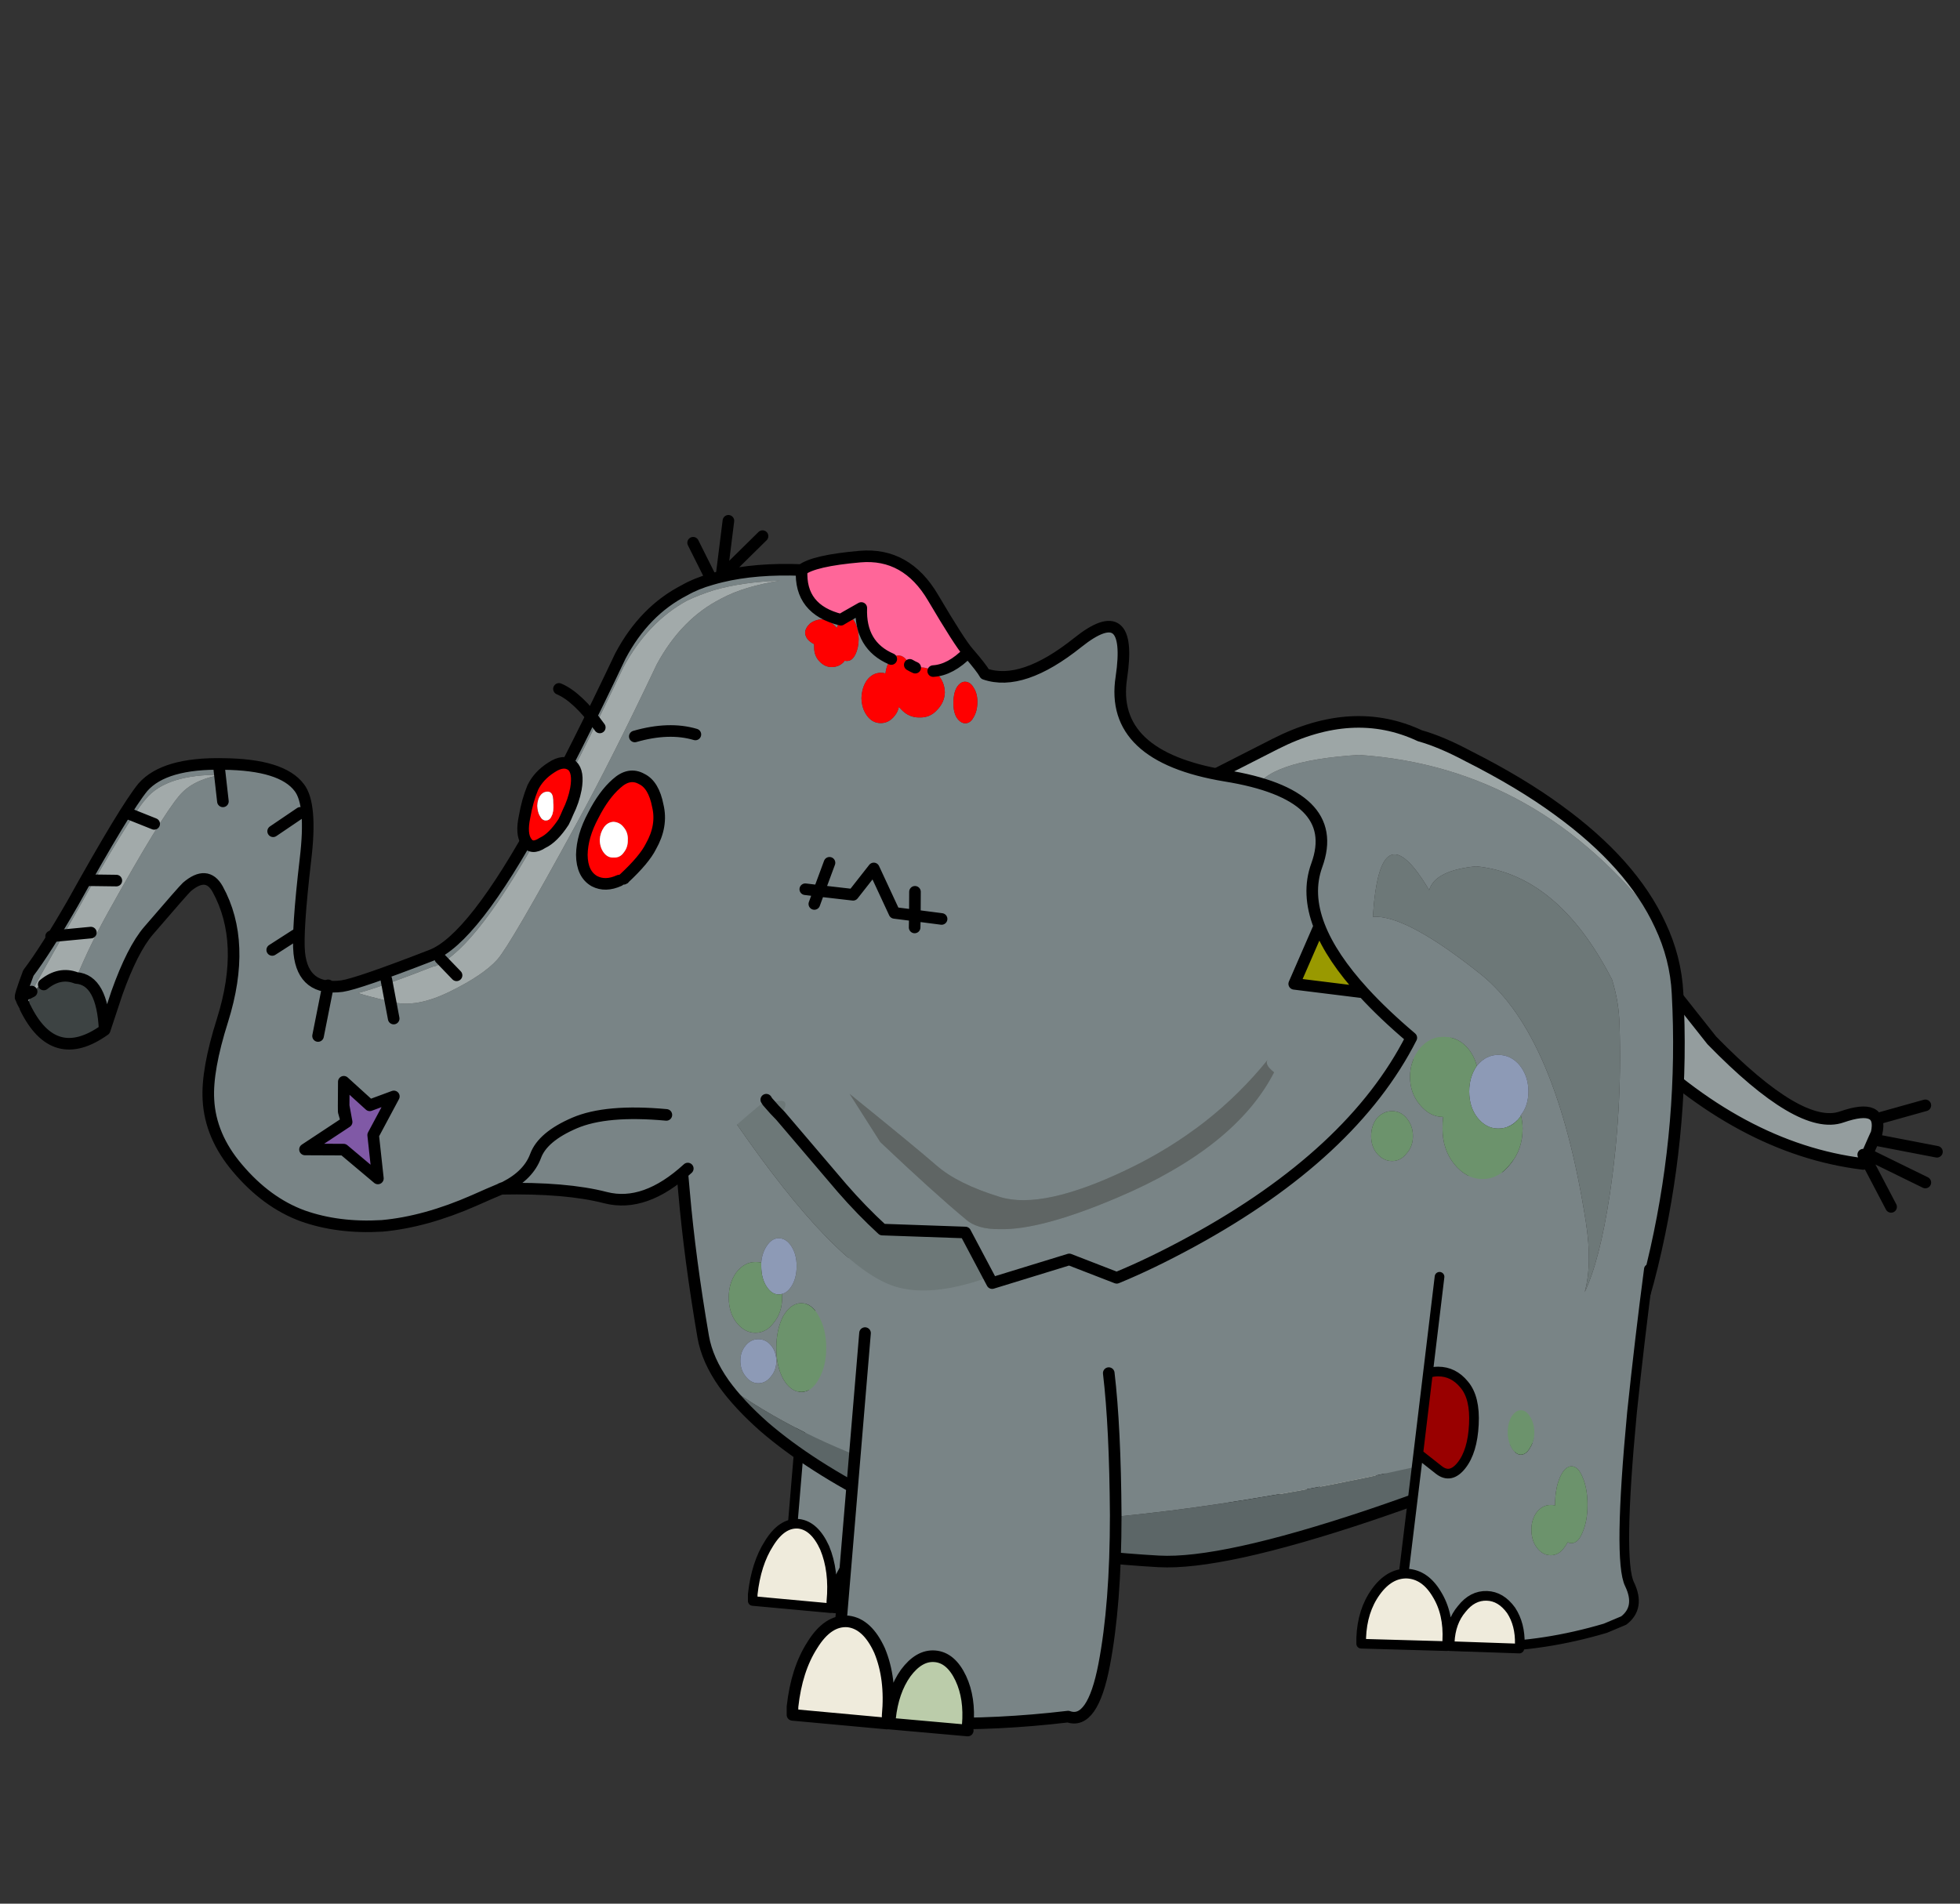 
<svg xmlns="http://www.w3.org/2000/svg" version="1.1" xmlns:xlink="http://www.w3.org/1999/xlink" preserveAspectRatio="none" x="0px" y="0px" width="560px" height="544px" viewBox="0 0 560 544">
<rect x="0" y="0" width="560" height="544" fill="#333333" stroke="none"/>
<defs>
<g id="leg_0_Layer1_0_FILL">
<path fill="#798486" stroke="none" d="
M -25.05 -22.25
L -25.15 -21.2 -27.5 6.9
Q -30.4 7.25 -30.15 11.25 -19.9 13.3 -7.65 11.85 -5.55 12.6 -4.55 7.4 -3.55 2.2 -3.55 -5.5 -3.6 -13.1 -4.15 -17.75 -4.75 -22.4 -12.75 -24.05 -20.75 -25.7 -25.05 -22.25 Z"/>
</g>

<g id="leg_0_Layer0_0_FILL">
<path fill="#EFEBDC" stroke="none" d="
M -26.6 3.65
Q -28.35 3.5 -29.7 5.7 -31.05 7.8 -31.4 11 -31.4 11.4 -31.4 11.7
L -23.25 12.45
Q -23.25 12.2 -23.2 12 -23.2 11.9 -23.2 11.75 -22.9 8.55 -23.9 6.15 -24.95 3.85 -26.6 3.65 Z"/>

<path fill="#BBCCAA" stroke="none" d="
M -16.3 12.6
Q -16.1 10.25 -16.9 8.55 -17.75 6.75 -19.15 6.65 -20.5 6.55 -21.65 8.1 -22.75 9.65 -23 12 -22.95 12.25 -23.05 12.45
L -16.3 13.05
Q -16.35 12.8 -16.3 12.6 Z"/>
</g>

<g id="back_leg_0_Layer1_0_FILL">
<path fill="#990000" stroke="none" d="
M -4.35 -17.3
L -5.35 -8.95
Q -4.454 -8.246 -3.25 -7.3 -2.008 -6.314 -0.9 -7.75 0.26 -9.187 0.4 -12 0.547 -14.755 -0.6 -16.1 -1.7 -17.45 -3.3 -17.45 -3.857 -17.45 -4.35 -17.3 Z"/>

<path fill="#798486" stroke="none" d="
M 16.75 -13.2
Q 17.55 -20.85 18.5 -28.05 7.024 -11.1 -3.15 -27.25
L -4.35 -17.3
Q -3.857 -17.45 -3.3 -17.45 -1.7 -17.45 -0.6 -16.1 0.547 -14.755 0.4 -12 0.26 -9.187 -0.9 -7.75 -2.008 -6.314 -3.25 -7.3 -4.454 -8.246 -5.35 -8.95
L -7.1 5.45
Q -10.85 6.15 -10.4 9.25 1.35 12.85 14 9.1
L 15.9 8.3
Q 17.65 6.95 16.5 4.55 15.3 2.15 16.75 -13.2
M 4.3 -12.8
Q 4.75 -13.45 5.25 -13.45 5.8 -13.45 6.2 -12.8 6.65 -12.1 6.65 -11.15 6.65 -10.25 6.2 -9.55 5.8 -8.85 5.25 -8.85 4.75 -8.85 4.3 -9.55 3.9 -10.25 3.9 -11.2 3.9 -12.1 4.3 -12.8
M 8.8 -3.6
Q 8.8 -3.646 8.8 -3.7 8.8 -5.35 9.3 -6.5 9.8 -7.65 10.5 -7.65 11.2 -7.65 11.65 -6.5 12.15 -5.35 12.15 -3.65 12.15 -2 11.65 -0.85 11.2 0.3 10.5 0.3 10.288 0.3 10.1 0.2 9.958 0.49 9.75 0.75 9.2 1.55 8.35 1.55 7.5 1.55 6.9 0.75 6.35 0 6.35 -1.1 6.35 -2.15 6.9 -2.9 7.5 -3.65 8.35 -3.65 8.587 -3.65 8.8 -3.6 Z"/>

<path fill="#6C936C" stroke="none" d="
M 8.8 -3.7
Q 8.8 -3.646 8.8 -3.6 8.587 -3.65 8.35 -3.65 7.5 -3.65 6.9 -2.9 6.35 -2.15 6.35 -1.1 6.35 0 6.9 0.75 7.5 1.55 8.35 1.55 9.2 1.55 9.75 0.75 9.958 0.49 10.1 0.2 10.288 0.3 10.5 0.3 11.2 0.3 11.65 -0.85 12.15 -2 12.15 -3.65 12.15 -5.35 11.65 -6.5 11.2 -7.65 10.5 -7.65 9.8 -7.65 9.3 -6.5 8.8 -5.35 8.8 -3.7
M 5.25 -13.45
Q 4.75 -13.45 4.3 -12.8 3.9 -12.1 3.9 -11.2 3.9 -10.25 4.3 -9.55 4.75 -8.85 5.25 -8.85 5.8 -8.85 6.2 -9.55 6.65 -10.25 6.65 -11.15 6.65 -12.1 6.2 -12.8 5.8 -13.45 5.25 -13.45 Z"/>
</g>

<g id="back_leg_0_Layer0_0_FILL">
<path fill="#EFEBDC" stroke="none" d="
M -6.5 3.45
Q -8.35 3.4 -9.75 5.35 -11.15 7.3 -11.25 10.1 -11.25 10.4 -11.25 10.7
L -2.4 10.95
Q -2.35 10.75 -2.35 10.55 -2.35 10.5 -2.35 10.4 -2.2 7.55 -3.45 5.55 -4.65 3.55 -6.5 3.45
M 5.1 11.2
Q 5.15 11 5.15 10.75 5.2 8.7 4.25 7.25 3.2 5.8 1.75 5.75 0.25 5.7 -0.85 7.1 -2 8.45 -2.1 10.55 -2.1 10.75 -2.1 10.95
L 5.1 11.2 Z"/>
</g>

<g id="Duplicate_Items_Folder_stand_body_copy_2_0_Layer1_0_FILL">
<path fill="#6C936C" stroke="none" d="
M 18.55 -21.85
Q 18.55 -20.7 19.2 -19.9 19.85 -19.05 20.75 -19.05 21.65 -19.05 22.25 -19.9 22.9 -20.7 22.9 -21.85 22.9 -23 22.25 -23.85 21.65 -24.65 20.75 -24.65 19.85 -24.65 19.2 -23.85 18.55 -23 18.55 -21.85 Z"/>

<path fill="#949D9E" stroke="none" d="
M 39.45 -28.5
L 38.15 -21.3
Q 47.75 -11.7 58.4 -10.4
L 58.6 -10.9 58.4 -11.2 58.6 -10.9 58.75 -11.25 59.3 -12.5 59.55 -13.05
Q 60.15 -15.7 56.55 -14.45 53 -13.2 45.35 -21.05
L 39.45 -28.5 Z"/>
</g>

<g id="Duplicate_Items_Folder_stand_body_copy_2_0_Layer0_0_FILL">
<path fill="#798486" stroke="none" d="
M -38.85 -22.3
Q -38.941 -22.255 -39.05 -22.2
L -39.05 -22.15 -40.25 -20.65
Q -38.95 -22.05 -38.85 -22.3
M -41.6 -19.15
Q -41.705 -19.019 -41.8 -18.9 -41.7 -18.95 -41.6 -19.05 -41.15 -19.65 -40.75 -20.15 -40.65 -20.3 -40.55 -20.45 -40.75 -20.2 -40.95 -19.95 -41.35 -19.5 -41.6 -19.15
M 14.95 -45.65
Q 6.95 -45.15 5.9 -42.5 2.05 -35.75 -4.95 -38.45 -15.05 -44.1 -23.3 -38.5 -23.5 -38.15 -24.3 -37.55 -25.15 -36.65 -26 -35.8
L -1.8 -17.65
Q 6.3 -13.35 -9.65 -4.15 -19.75 1.7 -24.9 0.2 -30.05 -1.3 -38.85 -14.1
L -41.6 -19.05
Q -41.7 -18.95 -41.8 -18.9 -43.845 -16.308 -43.75 -15.45 -43.5 -11.1 -43.2 -7.95 -42.7 -2.2 -41.55 4.5 -41.2 6.5 -39.75 8.55 -27.05 17.75 -5.5 19.95 11.1 18.3 32.85 12.5 33 12.4 33.15 12.3 37.9 8.85 40.55 -3.05 43 -14 42.4 -25.1 42.25 -28.15 40.9 -31 30.6 -44.6 14.95 -45.65
M 21 -34
Q 21.5 -35.7 25.05 -36.05 32.1 -35.35 36.75 -26.3 37.35 -24.4 37.4 -22.4 37.65 -15 36.55 -7.7 35.699 -2.099 34.4 0.65 35.066 -1.76 34.5 -5.4 31.985 -21.456 25.5 -26.7 19.005 -31.898 16.15 -31.7 16.75 -41.15 21 -34
M 19.05 -14.35
Q 19.6 -13.7 19.6 -12.8 19.6 -11.9 19.05 -11.3 18.55 -10.65 17.8 -10.65 17.05 -10.65 16.5 -11.3 16 -11.9 16 -12.8 16 -13.7 16.5 -14.35 17.05 -14.95 17.8 -14.95 18.55 -14.95 19.05 -14.35
M 20.2 -15.5
Q 19.35 -16.5 19.35 -17.9 19.35 -19.3 20.2 -20.35 21.05 -21.35 22.25 -21.35 23.5 -21.35 24.35 -20.35 24.906 -19.663 25.1 -18.85 25.123 -18.864 25.15 -18.9 25.9 -19.8 26.95 -19.8 28.05 -19.8 28.8 -18.9 29.55 -17.95 29.55 -16.65 29.55 -15.429 28.9 -14.6 29.05 -14.04 29.05 -13.45 29.05 -11.65 28 -10.4 27 -9.1 25.6 -9.1 24.2 -9.1 23.15 -10.4 22.15 -11.65 22.15 -13.45 22.15 -13.971 22.2 -14.45 21.044 -14.457 20.2 -15.5
M 21.5 6.45
Q 22.533 5.578 24.2 5.7 22.823 6.129 21.5 6.45
M -37.05 -1.95
Q -36.784 -1.95 -36.55 -1.9 -36.486 -2.7 -36.1 -3.3 -35.65 -4 -35.05 -4 -34.4 -4 -33.95 -3.3 -33.5 -2.6 -33.5 -1.6 -33.5 -0.55 -33.95 0.15 -34.296 0.688 -34.75 0.8 -34.75 0.954 -34.75 1.1 -34.75 2.4 -35.45 3.25 -36.1 4.15 -37.05 4.15 -38 4.15 -38.7 3.25 -39.35 2.4 -39.35 1.1 -39.35 -0.15 -38.7 -1.05 -38 -1.95 -37.05 -1.95
M -34.65 2.7
Q -34 1.6 -33.1 1.6 -32.2 1.6 -31.6 2.7 -30.95 3.85 -30.95 5.45 -30.95 7.05 -31.6 8.15 -32.2 9.25 -33.1 9.25 -34 9.25 -34.65 8.15 -35.25 7.05 -35.25 5.45 -35.25 3.85 -34.65 2.7
M -37.9 5.25
Q -37.45 4.7 -36.8 4.7 -36.15 4.7 -35.7 5.25 -35.25 5.8 -35.25 6.6 -35.25 7.35 -35.7 7.9 -36.15 8.5 -36.8 8.5 -37.45 8.5 -37.9 7.9 -38.35 7.35 -38.35 6.55 -38.35 5.8 -37.9 5.25 Z"/>

<path fill="#6D7878" stroke="none" d="
M -38.5 -23
Q -38.77 -22.66 -39.1 -22.25 -38.8 -22.6 -38.85 -22.35
L -38.5 -23
M -34.3 -27.5
Q -35.7 -26.1 -36.95 -24.85 -37.35 -24.41 -38.5 -23
L -38.85 -22.35 -38.85 -22.3
Q -38.95 -22.05 -40.25 -20.65
L -41.6 -19.05 -38.85 -14.1
Q -30.05 -1.3 -24.9 0.2 -19.75 1.7 -9.65 -4.15 6.3 -13.35 -1.8 -17.65
L -26 -35.8
Q -28.95 -32.8 -31.75 -30 -33.05 -28.75 -34.3 -27.5
M -40.75 -20.15
Q -41.15 -19.65 -41.6 -19.05
L -40.25 -20.65
Q -40.5 -20.4 -40.75 -20.15
M -41.6 -19.15
Q -41.35 -19.5 -40.95 -19.95 -41.3 -19.6 -41.7 -19.2
L -41.6 -19.15
M 24.2 5.7
Q 22.533 5.578 21.5 6.45 22.823 6.129 24.2 5.7
M 25.05 -36.05
Q 21.5 -35.7 21 -34 16.75 -41.15 16.15 -31.7 19.005 -31.898 25.5 -26.7 31.985 -21.456 34.5 -5.4 35.066 -1.76 34.4 0.65 35.699 -2.099 36.55 -7.7 37.65 -15 37.4 -22.4 37.35 -24.4 36.75 -26.3 32.1 -35.35 25.05 -36.05 Z"/>

<path fill="#5C6667" stroke="none" d="
M 15.8 19.9
Q 28.1 15.75 32.85 12.5 11.1 18.3 -5.5 19.95 -27.05 17.75 -39.75 8.55 -38.45 10.35 -36.3 12.25 -32.3 15.7 -26 18.85 -20.5 21.6 -14.1 22.6 -7.7 23.55 -2.3 23.85 3.1 24.15 15.8 19.9 Z"/>

<path fill="#8D9AB6" stroke="none" d="
M -36.8 4.7
Q -37.45 4.7 -37.9 5.25 -38.35 5.8 -38.35 6.55 -38.35 7.35 -37.9 7.9 -37.45 8.5 -36.8 8.5 -36.15 8.5 -35.7 7.9 -35.25 7.35 -35.25 6.6 -35.25 5.8 -35.7 5.25 -36.15 4.7 -36.8 4.7
M -36.55 -1.9
Q -36.55 -1.743 -36.55 -1.6 -36.55 -0.55 -36.1 0.15 -35.65 0.85 -35.05 0.85 -34.899 0.85 -34.75 0.8 -34.296 0.688 -33.95 0.15 -33.5 -0.55 -33.5 -1.6 -33.5 -2.6 -33.95 -3.3 -34.4 -4 -35.05 -4 -35.65 -4 -36.1 -3.3 -36.486 -2.7 -36.55 -1.9
M 28.8 -18.9
Q 28.05 -19.8 26.95 -19.8 25.9 -19.8 25.15 -18.9 25.123 -18.864 25.1 -18.85 24.45 -17.901 24.45 -16.65 24.45 -15.3 25.15 -14.4 25.9 -13.45 26.95 -13.45 28.05 -13.45 28.8 -14.4 28.872 -14.486 28.9 -14.6 29.55 -15.429 29.55 -16.65 29.55 -17.95 28.8 -18.9 Z"/>

<path fill="#6C936C" stroke="none" d="
M -33.1 1.6
Q -34 1.6 -34.65 2.7 -35.25 3.85 -35.25 5.45 -35.25 7.05 -34.65 8.15 -34 9.25 -33.1 9.25 -32.2 9.25 -31.6 8.15 -30.95 7.05 -30.95 5.45 -30.95 3.85 -31.6 2.7 -32.2 1.6 -33.1 1.6
M -36.55 -1.6
Q -36.55 -1.743 -36.55 -1.9 -36.784 -1.95 -37.05 -1.95 -38 -1.95 -38.7 -1.05 -39.35 -0.15 -39.35 1.1 -39.35 2.4 -38.7 3.25 -38 4.15 -37.05 4.15 -36.1 4.15 -35.45 3.25 -34.75 2.4 -34.75 1.1 -34.75 0.954 -34.75 0.8 -34.899 0.85 -35.05 0.85 -35.65 0.85 -36.1 0.15 -36.55 -0.55 -36.55 -1.6
M 19.35 -17.9
Q 19.35 -16.5 20.2 -15.5 21.044 -14.457 22.2 -14.45 22.15 -13.971 22.15 -13.45 22.15 -11.65 23.15 -10.4 24.2 -9.1 25.6 -9.1 27 -9.1 28 -10.4 29.05 -11.65 29.05 -13.45 29.05 -14.04 28.9 -14.6 28.872 -14.486 28.8 -14.4 28.05 -13.45 26.95 -13.45 25.9 -13.45 25.15 -14.4 24.45 -15.3 24.45 -16.65 24.45 -17.901 25.1 -18.85 24.906 -19.663 24.35 -20.35 23.5 -21.35 22.25 -21.35 21.05 -21.35 20.2 -20.35 19.35 -19.3 19.35 -17.9
M 19.6 -12.8
Q 19.6 -13.7 19.05 -14.35 18.55 -14.95 17.8 -14.95 17.05 -14.95 16.5 -14.35 16 -13.7 16 -12.8 16 -11.9 16.5 -11.3 17.05 -10.65 17.8 -10.65 18.55 -10.65 19.05 -11.3 19.6 -11.9 19.6 -12.8 Z"/>

<path fill="#9DA6A6" stroke="none" d="
M 32.1 -40.9
Q 28.9 -43.25 24.35 -45.55 22 -46.8 20.2 -47.3 14.45 -50 7.75 -46.6 1.1 -43.2 -0.45 -42.45 -1.95 -41.65 -7.05 -42.9 -12.15 -44.1 -16 -43.65 -19.85 -43.15 -21.5 -41.1 -23.15 -39.05 -23.2 -38.7 -23.25 -38.6 -23.3 -38.5 -15.05 -44.1 -4.95 -38.45 2.05 -35.75 5.9 -42.5 6.95 -45.15 14.95 -45.65 30.6 -44.6 40.9 -31 38.45 -36.3 32.1 -40.9 Z"/>
</g>

<g id="Duplicate_Items_Folder_head_copy_42_0_Layer4_0_FILL">
<path fill="#798486" stroke="none" d="
M -68.15 12.6
Q -68 12.9 -67.8 13.15 -67.55 12.55 -67.3 11.95 -67.75 12.25 -68.15 12.6
M -24.85 23.15
Q -24.75 23.102 -24.7 23.05
L -24.85 23.15 -24.85 23.15
M 4.25 -26.35
Q 4.025 -26.42 3.75 -26.55 3.87 -26.379 3.95 -26.25 4.099 -26.294 4.25 -26.35
M 1.4 -25.5
Q 1.622 -25.532 1.8 -25.5 1.784 -26.124 2 -26.6 2.058 -26.705 2.1 -26.8 -0.722 -27.58 -1.05 -30.8
L -2.25 -29.9
Q -2.196 -29.89 -2.15 -29.9 -1.7 -29.95 -1.35 -29.4 -1 -28.85 -0.9 -28.1 -0.8 -27.35 -1 -26.75 -1.2 -26.15 -1.65 -26.1 -1.738 -26.08 -1.85 -26.1
L -1.85 -26.05
Q -2.2 -25.5 -2.85 -25.4 -3.45 -25.3 -4 -25.75 -4.5 -26.15 -4.6 -26.85 -4.621 -26.994 -4.65 -27.15 -4.813 -27.188 -5 -27.3 -5.45 -27.55 -5.55 -28 -5.6 -28.4 -5.25 -28.85 -4.85 -29.25 -4.3 -29.35 -3.75 -29.4 -3.3 -29.1 -3.052 -28.951 -2.9 -28.8 -2.869 -28.992 -2.8 -29.2 -2.726 -29.421 -2.65 -29.6
L -2.65 -29.55
Q -6.315 -29.925 -6.6 -33.35 -10.521 -32.928 -13.4 -31.8 -13.798 -31.634 -14.2 -31.45 -15.45 -30.9 -16.35 -30.2 -19.55 -27.95 -21.05 -23.8 -23.75 -15.15 -26 -9.15 -30.25 2.2 -33.6 4.05 -39.5 7.35 -40.85 7.75 -44.1 8.65 -44.9 5.45 -45.35 3.65 -45.5 -2.65 -45.6 -7.45 -46.9 -8.7 -48.65 -10.45 -53.65 -9.8 -58.7 -9.2 -60.25 -6.85 -61.5 -4.8 -64.85 3.9 -66.6 8.25 -67.8 10.4 -68.3 12.65 -68.15 12.6 -67.75 12.25 -67.3 11.95 -65.9 8.3 -64.5 4.8 -61.15 -3.9 -59.85 -5.9 -58.4 -8.25 -53.7 -8.85 -56.1 -8.1 -57.05 -6.55 -58.35 -4.5 -61.7 4.2 -62.9 7.3 -63.65 10.25 -61.4 10.1 -60.6 14.35
L -60 11.05
Q -59.2 7.15 -58.05 5.35 -55.55 1.45 -55.3 1.15 -53.8 -0.55 -52.65 0.95 -49.5 5.15 -50.65 12.1 -51.4 16.55 -50.9 19.05 -50.3 22.15 -47.6 24.55 -44.7 27.15 -41.45 27.85 -38.25 28.5 -34.55 27.75 -30.9 26.9 -26.95 24.45 -25.8 23.726 -24.85 23.15
L -24.85 23.15 -24.7 23.05
Q -24.635 23.042 -24.6 23
L -24.6 23 -24.5 22.95
Q -22.65 21.65 -22.3 19.9 -21.9 18.2 -19.35 16.65 -16.8 15.1 -11.6 14.85 -16.8 15.1 -19.35 16.65 -21.9 18.2 -22.3 19.9 -22.65 21.65 -24.5 22.95
L -24.6 23 -24.6 23
Q -24.635 23.042 -24.7 23.05 -24.75 23.102 -24.85 23.15 -19.294 22.252 -15.8 22.65 -12.31 23.039 -9.15 19.15 -5.939 15.314 -3.25 12.35 -3.15 12.5 -2.95 12.65 -0.9 11.55 -1.85 13.55 -1 14.3 4.3 19 6.208 20.658 8.2 22.05
L 15.35 21.3 18.25 25.3 24.55 22.35 28.8 23.35
Q 31.602 21.726 34.8 19.35 47.45 9.95 51.1 -0.7 48.45 -2.371 46.45 -4
L 40.45 -3.9 41.9 -9.15
Q 40.414 -11.778 40.95 -14.3 42.3 -20.65 32.05 -20.85 21.9 -21.1 22 -28 22.05 -34.9 17.85 -30.45 13.65 -26 10.3 -26.65 9.962 -27.111 8.6 -28.3 7.336 -26.575 5.85 -26.3 6.054 -26.19 6.25 -26.05 6.95 -25.5 7.1 -24.6 7.2 -23.75 6.65 -23 6.15 -22.25 5.25 -22.15 4.35 -22 3.6 -22.6 3.479 -22.695 3.35 -22.8 3.323 -22.362 3.1 -22 2.7 -21.3 2 -21.2 1.3 -21.1 0.75 -21.65 0.2 -22.2 0.05 -23.1 -0.05 -24 0.3 -24.7 0.7 -25.4 1.4 -25.5
M 8.05 -25.15
Q 8.3 -25.7 8.7 -25.75 9.15 -25.8 9.5 -25.35 9.9 -24.9 10 -24.15 10.1 -23.35 9.85 -22.8 9.65 -22.25 9.2 -22.2 8.8 -22.15 8.4 -22.6 8.05 -23.05 7.95 -23.85 7.85 -24.6 8.05 -25.15
M 5.45 -5.15
L 7.2 -5.2 6.95 -7.2 7.2 -5.2 9.55 -5.2 7.2 -5.2 7.35 -4.15 7.2 -5.2 5.45 -5.15 3.15 -8.7 1.7 -6.2 -1.25 -6.15 -1.5 -4.95 -1.25 -6.15 -2.45 -6.1 -1.25 -6.15 -0.7 -8.65 -1.25 -6.15 1.7 -6.2 3.15 -8.7 5.45 -5.15
M 39.1 2.9
Q 38.85 3.35 39.8 3.9 37.4 10.8 27.9 16.5 21.75 20.2 18.25 20.6 16.3 20.9 15.2 20.15 12.2 18.3 7 14.6
L 3.8 10.85
Q 10.05 14.6 12.05 15.9 14.1 17.25 17.9 17.85 21.7 18.45 28.45 13.95 35.15 9.5 39.1 2.9
M -11 -31.15
Q -12.2 -30.6 -13.15 -29.9 -16.3 -27.7 -17.85 -23.5 -20.55 -14.85 -22.8 -8.9 -26.95 2.15 -27.9 3.6 -28.9 5.1 -31.55 6.9 -34.25 8.75 -36.4 8.5 -38.6 8.3 -39.4 8.15 -37.5 7.35 -33.25 4.95 -33.15 4.95 -33 4.85 -29.75 2.75 -25.6 -8.25 -23.35 -14.25 -20.65 -22.9 -19.1 -27.05 -16 -29.35 -15 -30 -13.85 -30.55 -11.5 -31.6 -8.35 -32.15 -9.8 -31.7 -11 -31.15
M -39.3 17.95
L -39.55 15.9 -37.05 17.6 -35.1 16.55 -36.4 20.1 -35.5 23.75 -38.75 21.7 -42.05 22.15 -38.85 19.3 -39.2 18.45 -39.3 17.95 Z"/>

<path fill="#3D4343" stroke="none" d="
M -63.65 10.25
Q -65.15 9.9 -66.35 11.2 -66.9 11.1 -67.65 13.4 -64.5 18.05 -60.6 14.35 -61.4 10.1 -63.65 10.25 Z"/>

<path fill="#FF0000" stroke="none" d="
M -5.25 -28.85
Q -5.6 -28.4 -5.55 -28 -5.45 -27.55 -5 -27.3 -4.813 -27.188 -4.65 -27.15 -4.621 -26.994 -4.6 -26.85 -4.5 -26.15 -4 -25.75 -3.45 -25.3 -2.85 -25.4 -2.2 -25.5 -1.85 -26.05
L -1.85 -26.1
Q -1.738 -26.08 -1.65 -26.1 -1.2 -26.15 -1 -26.75 -0.8 -27.35 -0.9 -28.1 -1 -28.85 -1.35 -29.4 -1.7 -29.95 -2.15 -29.9 -2.196 -29.89 -2.25 -29.9
L -2.65 -29.6
Q -2.726 -29.421 -2.8 -29.2 -2.869 -28.992 -2.9 -28.8 -3.052 -28.951 -3.3 -29.1 -3.75 -29.4 -4.3 -29.35 -4.85 -29.25 -5.25 -28.85
M 1.8 -25.5
Q 1.622 -25.532 1.4 -25.5 0.7 -25.4 0.3 -24.7 -0.05 -24 0.05 -23.1 0.2 -22.2 0.75 -21.65 1.3 -21.1 2 -21.2 2.7 -21.3 3.1 -22 3.323 -22.362 3.35 -22.8 3.479 -22.695 3.6 -22.6 4.35 -22 5.25 -22.15 6.15 -22.25 6.65 -23 7.2 -23.75 7.1 -24.6 6.95 -25.5 6.25 -26.05 6.054 -26.19 5.85 -26.3 5.299 -26.522 4.65 -26.45 4.449 -26.416 4.25 -26.35 4.099 -26.294 3.95 -26.25 3.87 -26.379 3.75 -26.55 3.679 -26.671 3.55 -26.8 3.15 -27.25 2.7 -27.2 2.377 -27.16 2.1 -26.8 2.058 -26.705 2 -26.6 1.784 -26.124 1.8 -25.5
M 8.7 -25.75
Q 8.3 -25.7 8.05 -25.15 7.85 -24.6 7.95 -23.85 8.05 -23.05 8.4 -22.6 8.8 -22.15 9.2 -22.2 9.65 -22.25 9.85 -22.8 10.1 -23.35 10 -24.15 9.9 -24.9 9.5 -25.35 9.15 -25.8 8.7 -25.75 Z"/>

<path fill="#A2AAAA" stroke="none" d="
M -57.05 -6.55
Q -56.1 -8.1 -53.7 -8.85 -58.4 -8.25 -59.85 -5.9 -61.15 -3.9 -64.5 4.8 -65.9 8.3 -67.3 11.95 -67.55 12.55 -67.8 13.15 -67.95 13.4 -68.05 13.7 -67.9 13.55 -67.75 13.5 -67.65 13.45 -67.65 13.4 -66.9 11.1 -66.35 11.2 -65.15 9.9 -63.65 10.25 -62.9 7.3 -61.7 4.2 -58.35 -4.5 -57.05 -6.55
M -13.15 -29.9
Q -12.2 -30.6 -11 -31.15 -9.8 -31.7 -8.35 -32.15 -11.5 -31.6 -13.85 -30.55 -15 -30 -16 -29.35 -19.1 -27.05 -20.65 -22.9 -23.35 -14.25 -25.6 -8.25 -29.75 2.75 -33 4.85 -33.15 4.95 -33.25 4.95 -37.5 7.35 -39.4 8.15 -38.6 8.3 -36.4 8.5 -34.25 8.75 -31.55 6.9 -28.9 5.1 -27.9 3.6 -26.95 2.15 -22.8 -8.9 -20.55 -14.85 -17.85 -23.5 -16.3 -27.7 -13.15 -29.9 Z"/>

<path fill="#999900" stroke="none" d="
M 46.45 -4
Q 43.301 -6.62 41.9 -9.15
L 40.45 -3.9 46.45 -4 Z"/>

<path fill="#FF6699" stroke="none" d="
M 3.75 -26.55
Q 4.025 -26.42 4.25 -26.35 4.449 -26.416 4.65 -26.45 5.299 -26.522 5.85 -26.3 7.336 -26.575 8.6 -28.3 7.756 -29.027 4.95 -32.55 2.141 -36.078 -1.8 -35.2 -5.697 -34.27 -6.6 -33.35 -6.315 -29.925 -2.65 -29.55
L -2.65 -29.6 -2.25 -29.9 -1.05 -30.8
Q -0.722 -27.58 2.1 -26.8 2.377 -27.16 2.7 -27.2 3.15 -27.25 3.55 -26.8 3.679 -26.671 3.75 -26.55 Z"/>

<path fill="#8059A6" stroke="none" d="
M -39.3 17.95
L -39.2 18.45 -38.85 19.3 -39.3 17.95
M -39.55 15.9
L -39.3 17.95 -38.85 19.3 -42.05 22.15 -38.75 21.7 -35.5 23.75 -36.4 20.1 -35.1 16.55 -37.05 17.6 -39.55 15.9 Z"/>

<path fill="#5F6564" stroke="none" d="
M 39.8 3.9
Q 38.85 3.35 39.1 2.9 35.15 9.5 28.45 13.95 21.7 18.45 17.9 17.85 14.1 17.25 12.05 15.9 10.05 14.6 3.8 10.85
L 7 14.6
Q 12.2 18.3 15.2 20.15 16.3 20.9 18.25 20.6 21.75 20.2 27.9 16.5 37.4 10.8 39.8 3.9 Z"/>
</g>

<g id="Duplicate_Items_Folder_head_copy_42_0_Layer2_0_FILL">
<path fill="#FF0000" stroke="none" d="
M -21.45 -9.85
Q -22.15 -7.95 -21.95 -6.35 -21.7 -4.7 -20.55 -4.25 -19.55 -3.9 -18.45 -4.6 -18.3 -4.7 -18.1 -4.8 -18.05 -4.8 -18.05 -4.85 -16.55 -6.7 -16.15 -7.9 -15.4 -9.8 -16.05 -11.45 -16.65 -13.2 -17.75 -13.55 -18.9 -14 -19.85 -12.85 -20.8 -11.75 -21.45 -9.85
M -20.6 -7.85
Q -20.65 -8.45 -20.4 -8.95 -20.15 -9.45 -19.65 -9.55 -19.1 -9.6 -18.7 -9.2 -18.25 -8.8 -18.2 -8.15 -18.1 -7.55 -18.4 -7.05 -18.65 -6.55 -19.2 -6.5 -19.7 -6.4 -20.1 -6.8 -20.5 -7.2 -20.6 -7.85
M -23.85 -13.85
Q -24.65 -14.3 -25.6 -13.45 -26.6 -12.6 -26.95 -11.5 -27.25 -10.35 -27.3 -8.9 -27.4 -7.4 -26.85 -6.8 -26.3 -6.15 -25.45 -6.9 -24.6 -7.45 -23.9 -8.95 -23.75 -9.4 -23.65 -9.8 -23.3 -10.85 -23.25 -11.9 -23.2 -13.4 -23.85 -13.85
M -25 -10.4
Q -24.856 -9.656 -25 -9.3 -25.1 -8.9 -25.45 -8.85 -25.75 -8.8 -26 -9.15 -26.25 -9.45 -26.35 -10 -26.4 -10.5 -26.25 -10.85 -26.094 -11.194 -25.8 -11.3 -25.468 -11.417 -25.3 -11.25 -25.082 -11.083 -25 -10.4 Z"/>

<path fill="#FFFFFF" stroke="none" d="
M -20.4 -8.95
Q -20.65 -8.45 -20.6 -7.85 -20.5 -7.2 -20.1 -6.8 -19.7 -6.4 -19.2 -6.5 -18.65 -6.55 -18.4 -7.05 -18.1 -7.55 -18.2 -8.15 -18.25 -8.8 -18.7 -9.2 -19.1 -9.6 -19.65 -9.55 -20.15 -9.45 -20.4 -8.95
M -25 -9.3
Q -24.856 -9.656 -25 -10.4 -25.082 -11.083 -25.3 -11.25 -25.468 -11.417 -25.8 -11.3 -26.094 -11.194 -26.25 -10.85 -26.4 -10.5 -26.35 -10 -26.25 -9.45 -26 -9.15 -25.75 -8.8 -25.45 -8.85 -25.1 -8.9 -25 -9.3 Z"/>
</g>

<path id="leg_0_Layer1_0_1_STROKES" stroke="#000000" stroke-width="1" stroke-linejoin="round" stroke-linecap="round" fill="none" d="
M -25.15 -21.2
L -27.5 6.9
Q -30.4 7.25 -30.15 11.25 -19.9 13.3 -7.65 11.85 -5.55 12.6 -4.55 7.4 -3.55 2.2 -3.55 -5.5 -3.6 -13.1 -4.15 -17.75"/>

<path id="leg_0_Layer0_0_1_STROKES" stroke="#000000" stroke-width="1" stroke-linejoin="round" stroke-linecap="round" fill="none" d="
M -16.3 12.6
Q -16.1 10.25 -16.9 8.55 -17.75 6.75 -19.15 6.65 -20.5 6.55 -21.65 8.1 -22.75 9.65 -23 12 -22.95 12.25 -23.05 12.45
L -16.3 13.05
Q -16.35 12.8 -16.3 12.6 Z
M -26.6 3.65
Q -24.95 3.85 -23.9 6.15 -22.9 8.55 -23.2 11.75 -23.2 11.9 -23.2 12 -23.25 12.2 -23.25 12.45
L -31.4 11.7
Q -31.4 11.4 -31.4 11 -31.05 7.8 -29.7 5.7 -28.35 3.5 -26.6 3.65 Z"/>

<path id="back_leg_0_Layer1_0_1_STROKES" stroke="#000000" stroke-width="1" stroke-linejoin="round" stroke-linecap="round" fill="none" d="
M -5.35 -8.95
L -7.1 5.45
Q -10.85 6.15 -10.4 9.25 1.35 12.85 14 9.1
L 15.9 8.3
Q 17.65 6.95 16.5 4.55 15.3 2.15 16.75 -13.2 17.55 -20.85 18.5 -28.05
M -3.15 -27.25
L -4.35 -17.275
Q -3.857 -17.45 -3.3 -17.45 -1.7 -17.45 -0.6 -16.1 0.547 -14.755 0.4 -11.975 0.26 -9.187 -0.875 -7.75 -2.008 -6.314 -3.225 -7.275 -4.454 -8.246 -5.35 -8.95
L -4.35 -17.275"/>

<path id="back_leg_0_Layer0_0_1_STROKES" stroke="#000000" stroke-width="1" stroke-linejoin="round" stroke-linecap="round" fill="none" d="
M 5.15 10.75
Q 5.2 8.7 4.25 7.25 3.2 5.8 1.75 5.75 0.25 5.7 -0.85 7.1 -2 8.45 -2.1 10.55 -2.1 10.75 -2.1 10.95
L 5.1 11.2
Q 5.15 11 5.15 10.75 Z
M -6.5 3.45
Q -4.65 3.55 -3.45 5.55 -2.2 7.55 -2.35 10.4 -2.35 10.5 -2.35 10.55 -2.35 10.75 -2.4 10.95
L -11.25 10.7
Q -11.25 10.4 -11.25 10.1 -11.15 7.3 -9.75 5.35 -8.35 3.4 -6.5 3.45 Z"/>

<path id="Duplicate_Items_Folder_stand_body_copy_2_0_Layer1_0_1_STROKES" stroke="#000000" stroke-width="1" stroke-linejoin="round" stroke-linecap="round" fill="none" d="
M 39.45 -28.5
L 39.5 -28.8
M 58.6 -10.9
L 58.4 -10.4
Q 47.75 -11.7 38.15 -21.3
L 39.45 -28.5 45.35 -21.05
Q 53 -13.2 56.55 -14.45 60.15 -15.7 59.55 -13.05
L 59.3 -12.5 64.75 -11.45
M 58.4 -11.2
L 58.6 -10.9 58.75 -11.25 59.3 -12.5
M 58.75 -11.25
L 63.75 -8.8
M 58.6 -10.9
L 60.8 -6.7
M 60 -14.4
L 63.75 -15.45"/>

<path id="Duplicate_Items_Folder_stand_body_copy_2_0_Layer0_0_1_STROKES" stroke="#000000" stroke-width="1" stroke-linejoin="round" stroke-linecap="round" fill="none" d="
M -23.3 -38.5
Q -23.25 -38.6 -23.2 -38.7 -23.15 -39.05 -21.5 -41.1 -19.85 -43.15 -16 -43.65 -12.15 -44.1 -7.05 -42.9 -1.95 -41.65 -0.45 -42.45 1.1 -43.2 7.75 -46.6 14.45 -50 20.2 -47.3 22 -46.8 24.35 -45.55 28.9 -43.25 32.1 -40.9 38.45 -36.3 40.9 -31 42.25 -28.15 42.4 -25.1 43 -14 40.55 -3.05 37.9 8.85 33.15 12.3 33 12.4 32.85 12.5 28.1 15.75 15.8 19.9 3.1 24.15 -2.3 23.85 -7.7 23.55 -14.1 22.6 -20.5 21.6 -26 18.85 -32.3 15.7 -36.3 12.25 -38.45 10.35 -39.75 8.55 -41.2 6.5 -41.55 4.5 -42.7 -2.2 -43.2 -7.95 -43.5 -11.1 -43.75 -15.45 -43.845 -16.308 -41.8 -18.9 -41.705 -19.019 -41.6 -19.15
M -40.95 -19.95
Q -40.75 -20.2 -40.55 -20.45 -39.35 -21.95 -39.1 -22.25 -38.77 -22.66 -38.475 -23 -37.35 -24.41 -36.95 -24.85 -35.7 -26.1 -34.3 -27.5 -33.05 -28.75 -31.75 -30 -28.95 -32.8 -26 -35.8 -25.15 -36.65 -24.3 -37.55 -23.5 -38.15 -23.3 -38.5
M -41.6 -19.15
Q -41.35 -19.5 -40.95 -19.95
M -41.8 -18.9
Q -41.7 -18.95 -41.6 -19.05 -41.15 -19.65 -40.75 -20.15 -40.65 -20.3 -40.55 -20.45 -39.85 -21.25 -39.05 -22.15
L -39.025 -22.175 -38.85 -22.35
Q -38.8 -22.6 -39.1 -22.25
M -38.475 -23
L -38.85 -22.35 -38.85 -22.3
M -40.25 -20.65
L -41.6 -19.05
M -38.85 -22.3
Q -38.941 -22.255 -39.025 -22.175
M -39.05 -22.15
L -40.25 -20.65"/>

<path id="Duplicate_Items_Folder_head_copy_42_0_Layer4_0_1_STROKES" stroke="#000000" stroke-width="1" stroke-linejoin="round" stroke-linecap="round" fill="none" d="
M 2.125 -26.8
Q -0.722 -27.58 -1.05 -30.8
L -2.25 -29.875
M -2.625 -29.575
L -2.65 -29.55
Q -6.315 -29.925 -6.6 -33.325 -10.521 -32.928 -13.375 -31.8 -13.798 -31.634 -14.2 -31.45 -15.45 -30.9 -16.35 -30.2 -19.55 -27.95 -21.05 -23.8 -23.75 -15.15 -26 -9.15 -30.25 2.2 -33.6 4.05 -39.5 7.35 -40.85 7.75 -44.1 8.65 -44.9 5.45 -45.35 3.65 -45.5 -2.65 -45.6 -7.45 -46.9 -8.7 -48.65 -10.45 -53.65 -9.8 -58.7 -9.2 -60.25 -6.85 -61.5 -4.8 -64.85 3.9 -66.6 8.25 -67.8 10.4 -68.3 12.65 -68.15 12.6 -67.75 12.25 -67.3 11.95
M -63.65 10.25
Q -61.4 10.1 -60.6 14.35
L -60 11.05
Q -59.2 7.15 -58.05 5.35 -55.55 1.45 -55.3 1.15 -53.8 -0.55 -52.65 0.95 -49.5 5.15 -50.65 12.1 -51.4 16.55 -50.9 19.05 -50.3 22.15 -47.6 24.55 -44.7 27.15 -41.45 27.85 -38.25 28.5 -34.55 27.75 -30.9 26.9 -26.95 24.45 -25.8 23.726 -24.825 23.15
L -24.85 23.15 -24.675 23.05
Q -24.635 23.042 -24.6 23.025
L -24.575 23 -24.5 22.95
Q -22.65 21.65 -22.275 19.925 -21.9 18.2 -19.35 16.65 -16.8 15.1 -11.6 14.85
M 3.775 -26.525
Q 4.025 -26.42 4.275 -26.35
M 5.85 -26.275
Q 7.336 -26.575 8.6 -28.3 7.756 -29.027 4.95 -32.55 2.141 -36.078 -1.775 -35.175 -5.697 -34.27 -6.6 -33.325
M 8.6 -28.3
Q 9.962 -27.111 10.3 -26.65 13.65 -26 17.85 -30.45 22.05 -34.9 22 -28 21.9 -21.1 32.05 -20.85 42.3 -20.65 40.95 -14.3 40.414 -11.778 41.9 -9.125 43.301 -6.62 46.475 -4 48.45 -2.371 51.1 -0.7 47.45 9.95 34.8 19.35 31.602 21.726 28.825 23.35
L 24.55 22.35 18.25 25.3 15.35 21.3 8.225 22.05
Q 6.208 20.658 4.3 19 -1 14.3 -1.85 13.55 -2.45 13.1 -2.95 12.65 -3.15 12.5 -3.25 12.35
M -9.125 19.175
Q -12.31 23.039 -15.8 22.65 -19.294 22.252 -24.825 23.15 -24.75 23.102 -24.675 23.05
M -0.7 -8.65
L -1.25 -6.125 1.7 -6.2 3.15 -8.7 5.45 -5.15 7.225 -5.175 6.95 -7.2
M 9.55 -5.2
L 7.225 -5.175 7.35 -4.15
M 41.9 -9.125
L 40.45 -3.9 46.475 -4
M -13.375 -31.8
L -13.45 -36.65
M -12.95 -32.35
L -10.35 -35.75
M -14.2 -31.45
L -16.2 -34.35
M -2.25 -29.875
L -2.625 -29.575
M -2.45 -6.1
L -1.25 -6.125 -1.5 -4.95
M -39.275 17.95
L -39.55 15.9 -37.05 17.6 -35.1 16.55 -36.4 20.1 -35.475 23.75 -38.75 21.7 -42.05 22.15 -38.825 19.3 -39.2 18.45 -39.275 17.95 -38.825 19.3
M -66.35 11.2
Q -65.15 9.9 -63.65 10.25
M -67.8 13.15
Q -68 12.9 -68.15 12.6
M -67.65 13.4
Q -64.5 18.05 -60.6 14.35"/>

<path id="Duplicate_Items_Folder_head_copy_42_0_Layer3_0_1_STROKES" stroke="#000000" stroke-width="1" stroke-linejoin="round" stroke-linecap="round" fill="none" d="
M -46.5 -6.55
L -48.6 -4.65
M -54.05 -9.7
L -53.25 -6.6
M -61.1 -4.4
L -58.85 -3.85
M -32.8 4.2
L -31.2 5.45
M -37.15 6.65
L -36.05 9.9
M -45.45 3.95
L -47.25 5.5
M -42.05 7.85
L -42.3 12.3
M -66.3 7
L -62.95 6.2
M -63.75 1.75
L -61.4 1.45"/>

<path id="Duplicate_Items_Folder_head_copy_42_0_Layer2_0_1_STROKES" stroke="#000000" stroke-width="1" stroke-linejoin="round" stroke-linecap="round" fill="none" d="
M -21.95 -17.45
Q -24.2 -19.8 -25.9 -20.25
M -23.85 -13.85
Q -23.2 -13.4 -23.25 -11.9 -23.3 -10.85 -23.65 -9.8 -23.75 -9.4 -23.9 -8.95 -24.6 -7.45 -25.45 -6.9 -26.3 -6.15 -26.85 -6.8 -27.4 -7.4 -27.3 -8.9 -27.25 -10.35 -26.95 -11.5 -26.6 -12.6 -25.6 -13.45 -24.65 -14.3 -23.85 -13.85 Z
M -18.1 -4.8
Q -18.05 -4.8 -18.05 -4.85 -16.55 -6.7 -16.15 -7.9 -15.4 -9.8 -16.05 -11.45 -16.65 -13.2 -17.75 -13.55 -18.9 -14 -19.85 -12.85 -20.8 -11.75 -21.45 -9.85 -22.15 -7.95 -21.95 -6.35 -21.7 -4.7 -20.55 -4.25 -19.55 -3.9 -18.45 -4.6
M -18.85 -17.1
Q -16.05 -18.35 -13.7 -18"/>
</defs>

<g transform="matrix( 2.74, 0, 0, 2.74, 301.1,425.45) ">
<g transform="matrix( 1, 0, 0, 1, 0,0) ">
<use xlink:href="#leg_0_Layer1_0_FILL"/>

<use xlink:href="#leg_0_Layer1_0_1_STROKES"/>
</g>

<g transform="matrix( 1, 0, 0, 1, 0,0) ">
<use xlink:href="#leg_0_Layer0_0_FILL"/>

<use xlink:href="#leg_0_Layer0_0_1_STROKES"/>
</g>
</g>

<g transform="matrix( 2.763, 0, 0, 2.763, 381.2,398.35) ">
<g transform="matrix( 1, 0, 0, 1, 0,0) ">
<use xlink:href="#back_leg_0_Layer1_0_FILL"/>

<use xlink:href="#back_leg_0_Layer1_0_1_STROKES"/>
</g>

<g transform="matrix( 1, 0, 0, 1, 0,0) ">
<use xlink:href="#back_leg_0_Layer0_0_FILL"/>

<use xlink:href="#back_leg_0_Layer0_0_1_STROKES"/>
</g>
</g>

<g transform="matrix( 3.316, 0, 0, 3.316, 450.2,392.35) "/>

<g transform="matrix( 3.316, 0, 0, 3.316, 338.7,367.1) ">
<g transform="matrix( 1, 0, 0, 1, 0,0) ">
<use xlink:href="#Duplicate_Items_Folder_stand_body_copy_2_0_Layer1_0_FILL"/>

<use xlink:href="#Duplicate_Items_Folder_stand_body_copy_2_0_Layer1_0_1_STROKES"/>
</g>

<g transform="matrix( 1, 0, 0, 1, 0,0) ">
<use xlink:href="#Duplicate_Items_Folder_stand_body_copy_2_0_Layer0_0_FILL"/>

<use xlink:href="#Duplicate_Items_Folder_stand_body_copy_2_0_Layer0_0_1_STROKES"/>
</g>
</g>

<g transform="matrix( 3.316, 0, 0, 3.316, 330.55,451.25) ">
<g transform="matrix( 1, 0, 0, 1, 0,0) ">
<use xlink:href="#leg_0_Layer1_0_FILL"/>

<use xlink:href="#leg_0_Layer1_0_1_STROKES"/>
</g>

<g transform="matrix( 1, 0, 0, 1, 0,0) ">
<use xlink:href="#leg_0_Layer0_0_FILL"/>

<use xlink:href="#leg_0_Layer0_0_1_STROKES"/>
</g>
</g>

<g transform="matrix( 2.763, 0, 0, 2.763, 420,440.15) ">
<g transform="matrix( 1, 0, 0, 1, 0,0) ">
<use xlink:href="#back_leg_0_Layer1_0_FILL"/>

<use xlink:href="#back_leg_0_Layer1_0_1_STROKES"/>
</g>

<g transform="matrix( 1, 0, 0, 1, 0,0) ">
<use xlink:href="#back_leg_0_Layer0_0_FILL"/>

<use xlink:href="#back_leg_0_Layer0_0_1_STROKES"/>
</g>
</g>

<g transform="matrix( 3.28, 0.462, -0.462, 3.28, 235.3,275.25) ">
<g transform="matrix( 1, 0, 0, 1, 0,0) ">
<use xlink:href="#Duplicate_Items_Folder_head_copy_42_0_Layer4_0_FILL"/>

<use xlink:href="#Duplicate_Items_Folder_head_copy_42_0_Layer4_0_1_STROKES"/>
</g>

<g transform="matrix( 1, 0, 0, 1, 0,0) ">
<use xlink:href="#Duplicate_Items_Folder_head_copy_42_0_Layer3_0_1_STROKES"/>
</g>

<g transform="matrix( 1, 0, 0, 1, 0,0) ">
<use xlink:href="#Duplicate_Items_Folder_head_copy_42_0_Layer2_0_FILL"/>

<use xlink:href="#Duplicate_Items_Folder_head_copy_42_0_Layer2_0_1_STROKES"/>
</g>
</g>

<g transform="matrix( 2.968, 0, 0, 2.968, 228.8,437.6) "/>
</svg>
